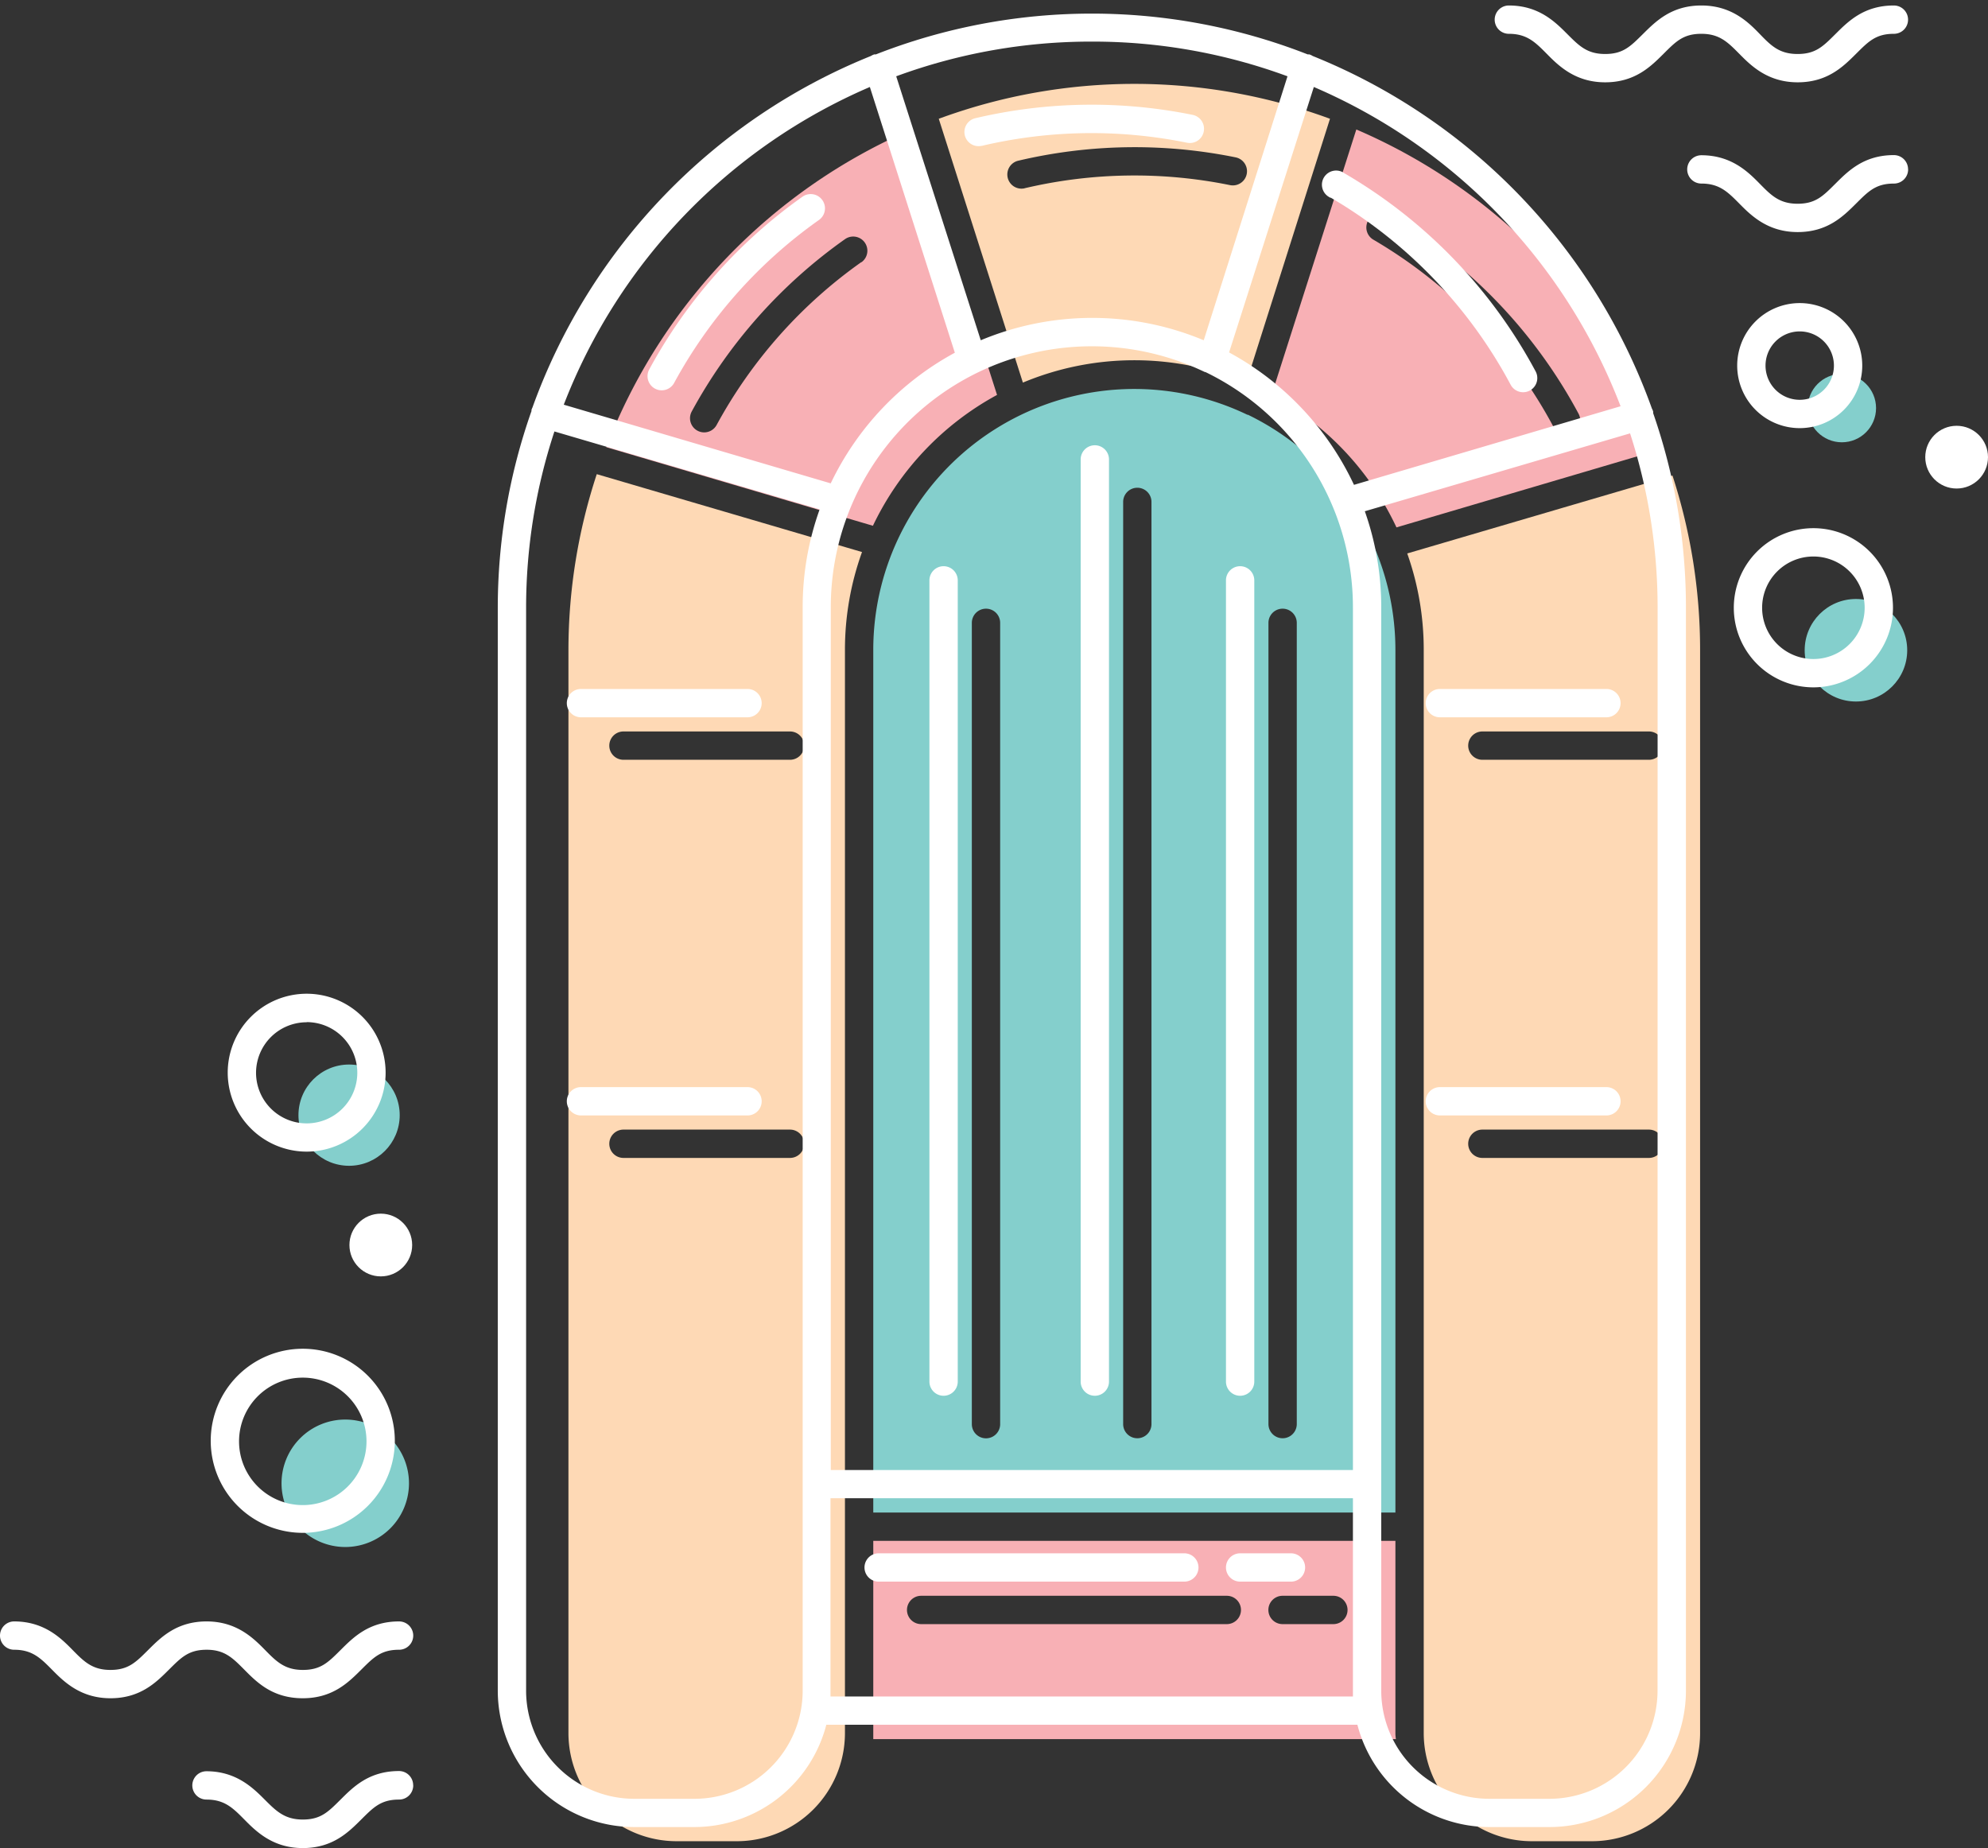 <svg xmlns="http://www.w3.org/2000/svg" viewBox="0 -0.775 280.76 261.005"><rect x="0" y="-0.775" width="280.76" height="261.005" fill="#333333" stroke="none"/><title>Depositphotos_97889518_03</title><g data-name="Layer 2"><g data-name="Layer 1"><g data-name="Layer 2"><circle cx="49.3" cy="156.72" r="7.15" fill="#84cfcc"/><path d="M48.76 217.71a9 9 0 1 0-9-9 9 9 0 0 0 9 9z" fill="#84cfcc"/><path d="M201.07 244a15.28 15.28 0 0 0 15.26 15.26h8.51A15.28 15.28 0 0 0 240.1 244V91a79.6 79.6 0 0 0-3.9-24.61l-37.46 11A40.66 40.66 0 0 1 201.07 91zm8.29-141.47h23.51a2 2 0 0 1 0 4h-23.52a2 2 0 0 1 0-4zm0 56.23h23.51a2 2 0 0 1 0 4h-23.52a2 2 0 0 1 0-4z" fill="#fed9b5"/><path d="M197.22 73.71l37.65-11.11a80.32 80.32 0 0 0-43.32-45.09L179.58 55a41.14 41.14 0 0 1 17.64 18.71zm-4-43.31a2 2 0 0 1 2.73-.72 71.34 71.34 0 0 1 27 28 2 2 0 0 1-3.53 1.88A67.34 67.34 0 0 0 194 33.1a2 2 0 0 1-.79-2.71z" fill="#f8b0b5"/><path d="M123.33 91v121.84h73.74V91a36.91 36.91 0 0 0-20.83-33.2h-.08A36.86 36.86 0 0 0 123.33 91zm17.92 109.36a2 2 0 0 1-4 0V87.19a2 2 0 0 1 4 0zm37.89-113.17a2 2 0 0 1 4 0v113.16a2 2 0 1 1-4 0zm-16.52-17.08v130.24a2 2 0 0 1-4 0V70.11a2 2 0 0 1 4 0z" fill="#84cfcc"/><circle cx="262.11" cy="91.06" r="7.24" fill="#84cfcc"/><path d="M176 53.28L187.83 16a79.89 79.89 0 0 0-55.25 0l11.88 37.26a40.83 40.83 0 0 1 31.49 0zm-31.3-27.46a2 2 0 0 1-.93-3.89 71.62 71.62 0 0 1 30.74-.48 2 2 0 0 1-.8 3.92 67.62 67.62 0 0 0-29.04.45z" fill="#fed9b5"/><path d="M197.07 244v-27.16h-73.74v28h73.81a5.31 5.31 0 0 1-.07-.84zm-23.82-15.4h-43.16a2 2 0 0 1 0-4h43.17a2 2 0 0 1 0 4zm15.06 0h-7.18a2 2 0 0 1 0-4h7.18a2 2 0 0 1 0 4z" fill="#f8b0b5"/><path d="M140.81 55l-12-37.52a80.33 80.33 0 0 0-43.19 44.9l37.66 11.1A41.16 41.16 0 0 1 140.81 55zm-19.16-18.76a67.8 67.8 0 0 0-20.44 23 2 2 0 1 1-3.52-1.9A71.81 71.81 0 0 1 119.34 33a2 2 0 1 1 2.31 3.27z" fill="#f8b0b5"/><path d="M121.74 77.19l-37.46-11a79.54 79.54 0 0 0-4 24.84V244a15.28 15.28 0 0 0 15.26 15.26h8.51A15.28 15.28 0 0 0 119.33 244V91a40.7 40.7 0 0 1 2.41-13.81zm-10.16 85.57H88.05a2 2 0 0 1 0-4h23.52a2 2 0 1 1 0 4zm0-56.23H88.05a2 2 0 1 1 0-4h23.52a2 2 0 0 1 0 4z" fill="#fed9b5"/><circle cx="260.12" cy="56.86" r="4.83" fill="#84cfcc"/><path d="M187.92 27.13a67.34 67.34 0 0 1 25.44 26.46 2 2 0 0 0 3.53-1.88 71.34 71.34 0 0 0-27-28 2 2 0 1 0-2.27 3.29l.27.16z" fill="#fff"/><path d="M170 17.81a2 2 0 0 0-1.56-2.36 71.62 71.62 0 0 0-30.74.48 2 2 0 0 0 .88 3.9h.05a67.62 67.62 0 0 1 29-.45 2 2 0 0 0 2.37-1.56z" fill="#fff"/><path d="M113.34 27a71.81 71.81 0 0 0-21.65 24.4 2 2 0 1 0 3.52 1.9 67.8 67.8 0 0 1 20.44-23 2 2 0 0 0-2.31-3.3z" fill="#fff"/><path d="M105.58 96.53H82.05a2 2 0 0 0 0 4h23.52a2 2 0 0 0 0-4z" fill="#fff"/><path d="M105.58 152.76H82.05a2 2 0 1 0 0 4h23.52a2 2 0 0 0 0-4z" fill="#fff"/><path d="M203.35 100.53h23.52a2 2 0 0 0 0-4h-23.52a2 2 0 0 0 0 4z" fill="#fff"/><path d="M203.35 156.76h23.52a2 2 0 0 0 0-4h-23.52a2 2 0 0 0 0 4z" fill="#fff"/><path d="M133.26 79.19a2 2 0 0 0-2 2v113.16a2 2 0 0 0 4 0V81.19a2 2 0 0 0-2-2z" fill="#fff"/><path d="M175.14 196.35a2 2 0 0 0 2-2V81.19a2 2 0 0 0-4 0v113.16a2 2 0 0 0 2 2z" fill="#fff"/><path d="M152.62 64.11v130.24a2 2 0 0 0 4 0V64.11a2 2 0 0 0-4 0z" fill="#fff"/><path d="M233.47 57.57a2.24 2.24 0 0 0 0-.23 1.86 1.86 0 0 0-.17-.4 84.31 84.31 0 0 0-47.92-49.81 2 2 0 0 0-.46-.22h-.23a83.58 83.58 0 0 0-61 0h-.23a2 2 0 0 0-.46.22 84.32 84.32 0 0 0-47.8 49.64 1.94 1.94 0 0 0-.14.35v.16A83.49 83.49 0 0 0 70.3 85v153a19.28 19.28 0 0 0 19.26 19.26h8.51a19.28 19.28 0 0 0 18.63-14.45h75a19.28 19.28 0 0 0 18.63 14.45h8.51A19.28 19.28 0 0 0 238.1 238V85a83.48 83.48 0 0 0-4.63-27.43zm-47.92-46.06a80.32 80.32 0 0 1 43.32 45.09l-37.65 11.1A41.14 41.14 0 0 0 173.58 49zm5.52 195.33h-73.74V85a36.86 36.86 0 0 1 52.83-33.23h.08A36.91 36.91 0 0 1 191.07 85zM154.2 5.1a79.5 79.5 0 0 1 27.63 4.9L170 47.28a40.83 40.83 0 0 0-31.49 0L126.57 10a79.53 79.53 0 0 1 27.63-4.9zm-31.35 6.42l12 37.52a41.16 41.16 0 0 0-17.53 18.45l-37.7-11.11a80.33 80.33 0 0 1 43.23-44.87zM98.07 253.27h-8.51A15.28 15.28 0 0 1 74.3 238V85a79.54 79.54 0 0 1 4-24.84l37.46 11a40.7 40.7 0 0 0-2.4 13.8V238a15.28 15.28 0 0 1-15.29 15.27zm19.22-14.45v-28h73.78v28zm116.8-.81a15.28 15.28 0 0 1-15.26 15.26h-8.51A15.28 15.28 0 0 1 195.07 238V85a40.66 40.66 0 0 0-2.32-13.57l37.46-11A79.6 79.6 0 0 1 234.1 85z" fill="#fff"/><path d="M167.25 218.6h-43.16a2 2 0 1 0 0 4h43.17a2 2 0 0 0 0-4z" fill="#fff"/><path d="M182.32 218.6h-7.18a2 2 0 0 0 0 4h7.18a2 2 0 0 0 0-4z" fill="#fff"/><path d="M267.47 0c-4.23 0-6.45 2.24-8.22 4s-2.81 2.85-5.38 2.85-3.74-1.16-5.37-2.85-4-4-8.22-4-6.44 2.24-8.22 4-2.81 2.85-5.37 2.85S223 5.69 221.31 4s-4-4-8.22-4a2 2 0 0 0 0 4c2.56 0 3.74 1.19 5.38 2.85s4 4 8.22 4 6.45-2.24 8.22-4S237.71 4 240.28 4s3.74 1.19 5.38 2.85 4 4 8.22 4 6.45-2.24 8.22-4S264.91 4 267.47 4a2 2 0 0 0 0-4z" fill="#fff"/><path d="M269.47 23.13a2 2 0 0 0-2-2c-4.23 0-6.45 2.24-8.22 4S256.44 28 253.87 28s-3.74-1.19-5.37-2.85-4-4-8.22-4a2 2 0 0 0 0 4c2.56 0 3.74 1.19 5.38 2.85s4 4 8.22 4 6.45-2.24 8.22-4 2.81-2.85 5.38-2.85a2 2 0 0 0 2-2z" fill="#fff"/><path d="M34.54 235.07c1.78 1.8 4 4 8.22 4s6.45-2.24 8.22-4 2.81-2.85 5.38-2.85a2 2 0 0 0 0-4c-4.23 0-6.45 2.24-8.22 4s-2.81 2.85-5.37 2.85-3.74-1.19-5.37-2.85-4-4-8.22-4-6.45 2.24-8.22 4-2.81 2.85-5.37 2.85-3.74-1.19-5.37-2.85-4-4-8.22-4a2 2 0 0 0 0 4c2.56 0 3.74 1.19 5.38 2.85s4 4 8.22 4 6.45-2.24 8.22-4 2.81-2.85 5.37-2.85 3.71 1.2 5.35 2.85z" fill="#fff"/><path d="M58.35 251.35a2 2 0 0 0-2-2c-4.23 0-6.45 2.24-8.22 4s-2.81 2.85-5.37 2.85-3.76-1.2-5.38-2.82-4-4-8.22-4a2 2 0 1 0 0 4c2.56 0 3.74 1.19 5.38 2.85s4 4 8.22 4 6.45-2.24 8.22-4 2.81-2.85 5.38-2.85a2 2 0 0 0 2-2z" fill="#fff"/><path d="M43.3 161.87a11.15 11.15 0 1 0-11.14-11.16 11.16 11.16 0 0 0 11.14 11.16zm0-18.29a7.15 7.15 0 1 1-7.14 7.16 7.15 7.15 0 0 1 7.14-7.14z" fill="#fff"/><path d="M263 50.86a8.83 8.83 0 1 0-8.83 8.83 8.83 8.83 0 0 0 8.83-8.83zm-13.66 0a4.83 4.83 0 1 1 4.83 4.83 4.83 4.83 0 0 1-4.83-4.83z" fill="#fff"/><path d="M42.76 215.71a13 13 0 1 0-13-13 13 13 0 0 0 13 13zm0-21.92a9 9 0 1 1-9 9 9 9 0 0 1 9-9z" fill="#fff"/><circle cx="53.78" cy="175.06" r="4.43" fill="#fff"/><circle cx="276.33" cy="63.79" r="4.43" fill="#fff"/><path d="M256.1 96.3a11.24 11.24 0 1 0-11.24-11.24A11.24 11.24 0 0 0 256.1 96.3zm0-18.48a7.24 7.24 0 1 1-7.24 7.24 7.24 7.24 0 0 1 7.24-7.24z" fill="#fff"/></g></g></g></svg>